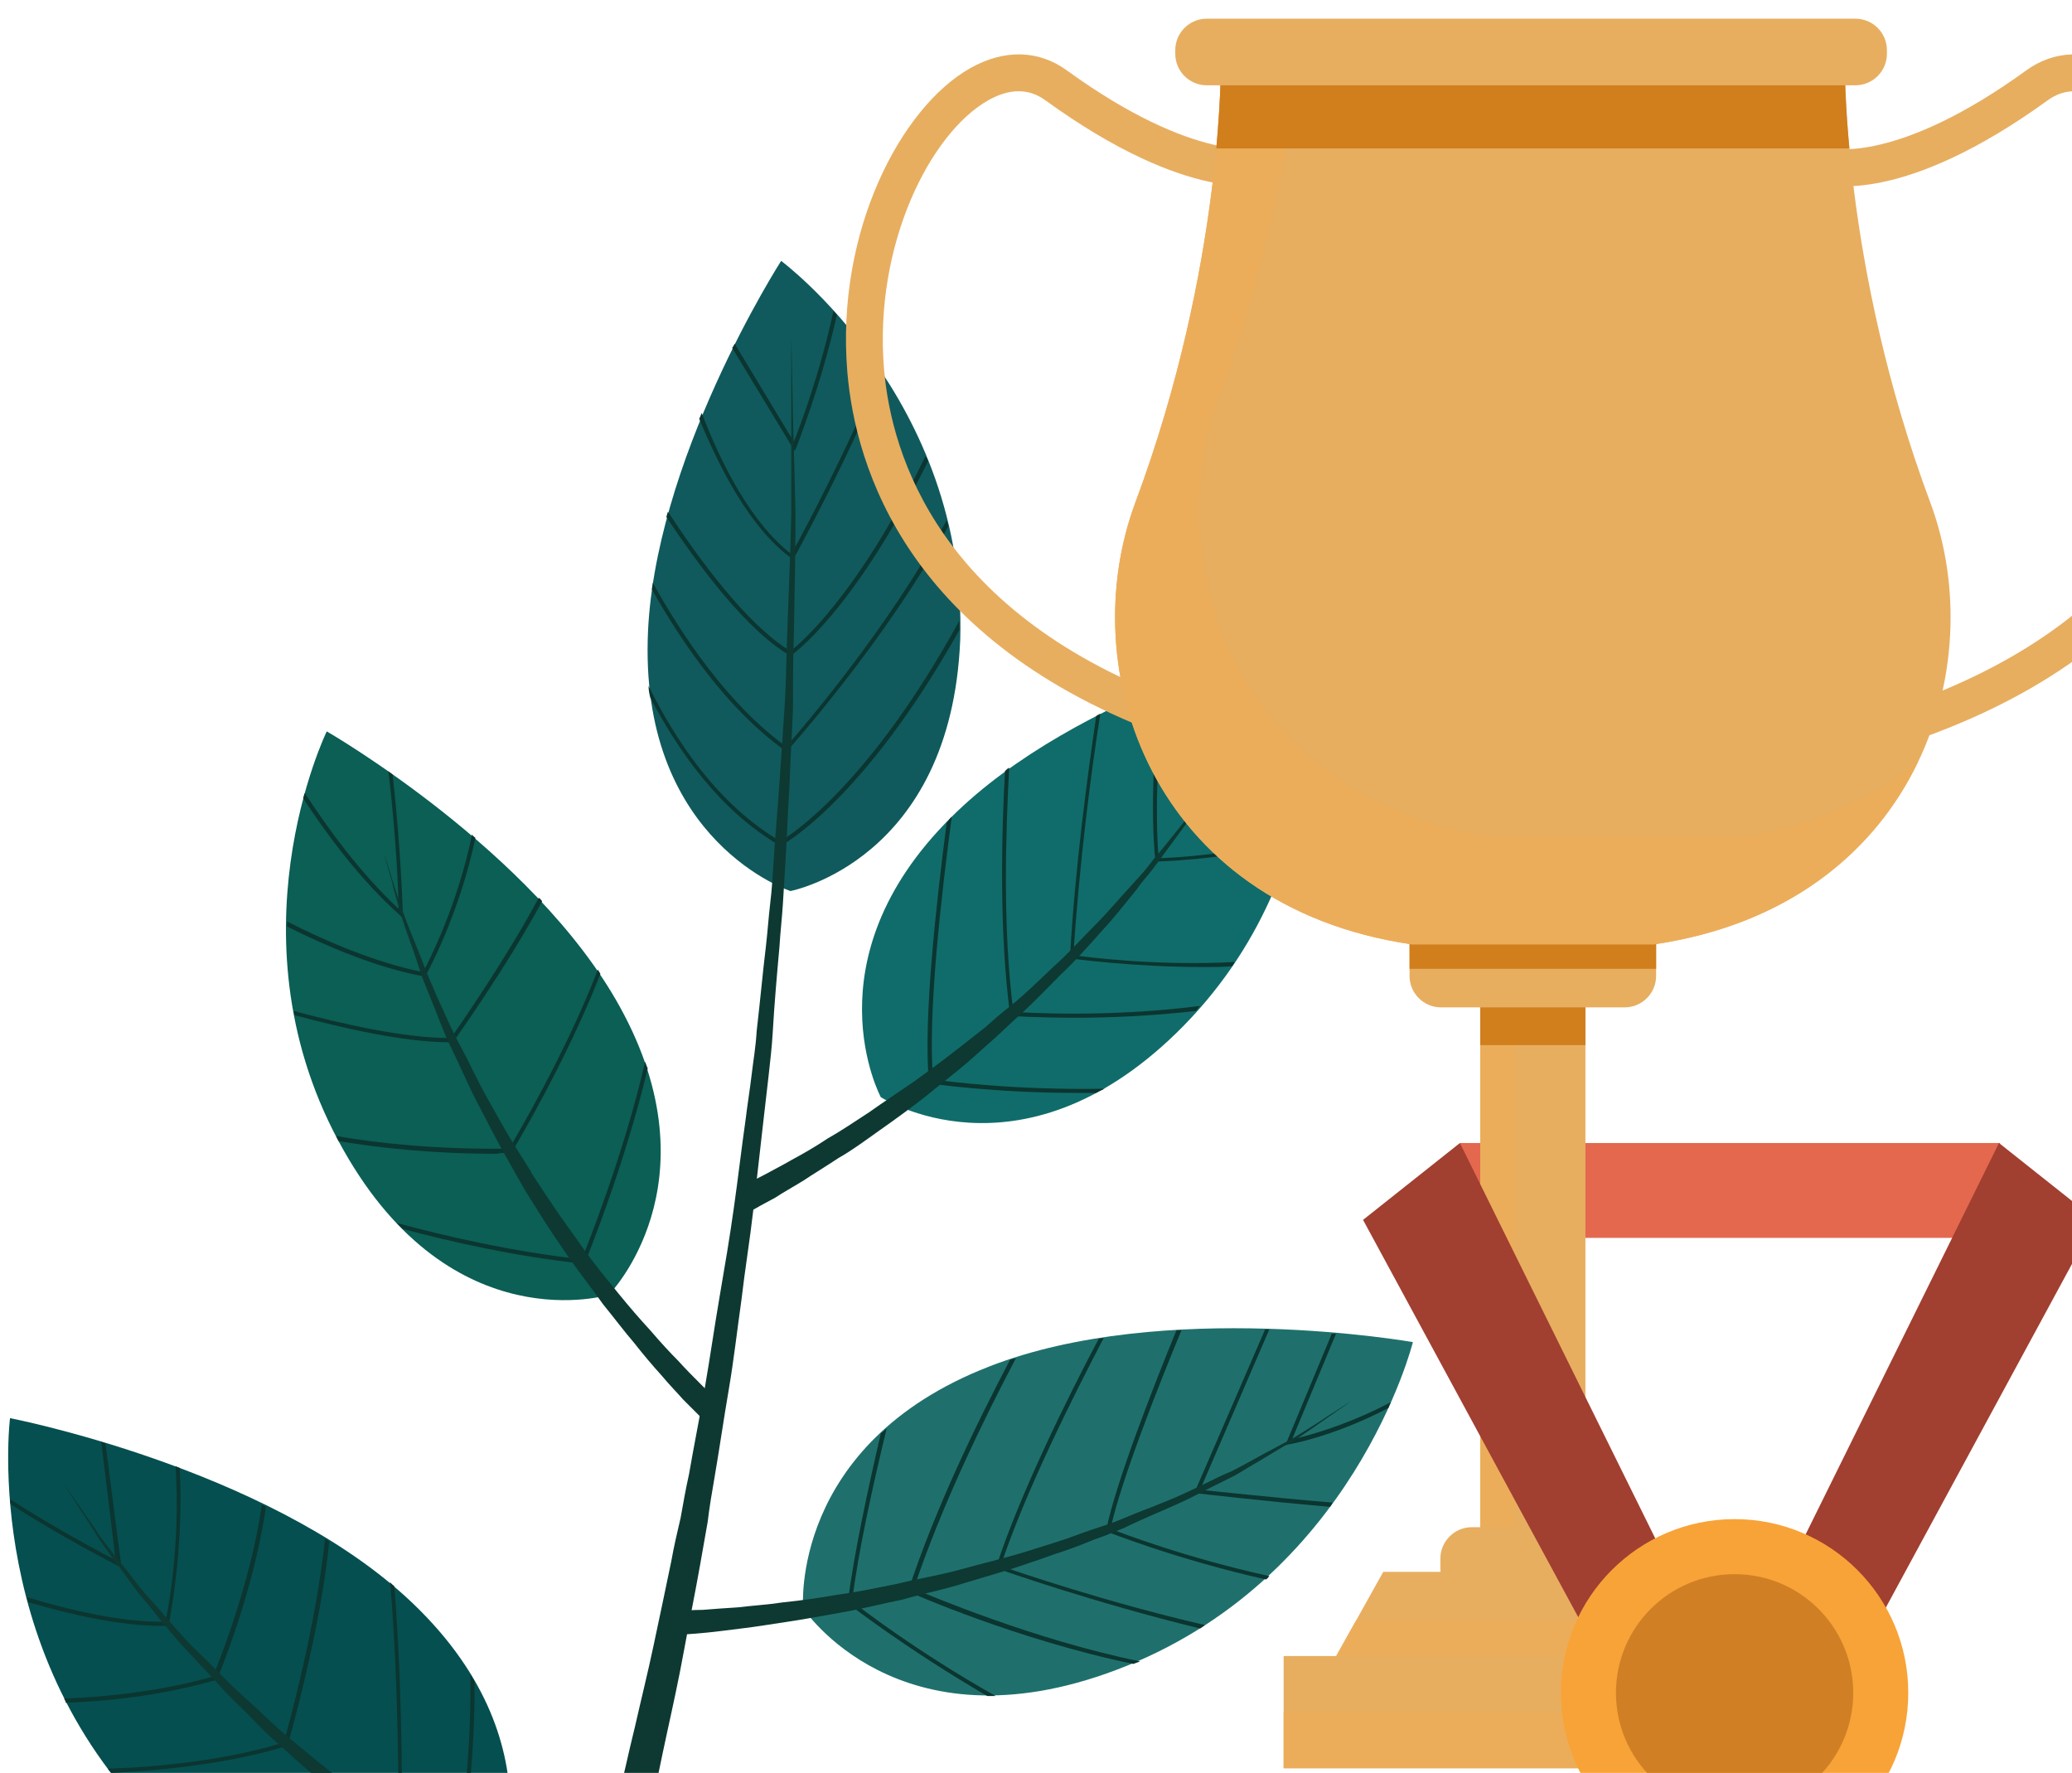 <svg width="90" height="77" viewBox="0 0 90 77" fill="none" xmlns="http://www.w3.org/2000/svg">
<path d="M21.457 82.283C21.457 82.283 24.612 75.716 17.605 69.332C11.441 63.719 0.435 61.592 0.435 61.592C0.435 61.592 -0.922 72.414 7.516 79.898C15.22 86.758 21.457 82.283 21.457 82.283Z" fill="#054F50"/>
<path d="M5.021 67.755C4.434 67.462 2.38 66.361 0.435 65.114C0.435 65.187 0.435 65.26 0.472 65.334C2.673 66.764 4.948 67.902 5.131 68.012L5.278 68.085L4.581 62.692C4.508 62.656 4.434 62.656 4.398 62.619L5.021 67.755Z" fill="#0B3530"/>
<path d="M7.259 70.616H7.332V70.543C7.332 70.506 7.993 67.425 7.809 63.756C7.736 63.719 7.699 63.719 7.626 63.683C7.846 67.058 7.296 69.956 7.186 70.433C5.351 70.47 3.113 69.956 1.169 69.369C1.169 69.442 1.206 69.516 1.242 69.589C3.113 70.139 5.241 70.616 7.039 70.616C7.076 70.616 7.149 70.616 7.259 70.616Z" fill="#0B3530"/>
<path d="M2.783 73.771C2.82 73.845 2.857 73.882 2.857 73.955C4.801 73.882 7.076 73.625 9.387 72.964H9.424V72.928C9.46 72.891 11.038 69.076 11.551 65.444C11.478 65.407 11.441 65.37 11.368 65.37C10.891 68.782 9.424 72.414 9.24 72.818C7.039 73.441 4.728 73.698 2.783 73.771Z" fill="#0B3530"/>
<path d="M4.691 76.817C4.728 76.89 4.764 76.927 4.838 77C7.076 76.89 9.974 76.596 12.469 75.826H12.505V75.789C12.505 75.716 13.899 70.983 14.303 66.948C14.229 66.911 14.193 66.874 14.119 66.838C13.716 70.69 12.469 75.202 12.322 75.679C9.827 76.45 6.929 76.743 4.691 76.817Z" fill="#0B3530"/>
<path d="M17.384 79.751L17.458 79.715V79.641C17.458 79.568 17.531 73.808 17.128 68.892C17.054 68.819 16.981 68.782 16.944 68.709C17.348 73.368 17.311 78.907 17.311 79.568C14.89 80.558 11.111 80.522 8.029 80.228C8.103 80.302 8.176 80.375 8.286 80.448C9.313 80.522 10.414 80.595 11.551 80.595C13.643 80.632 15.807 80.412 17.384 79.751Z" fill="#0B3530"/>
<path d="M19.732 81.292C18.228 82.173 15.807 82.87 13.716 83.383C13.863 83.42 13.973 83.457 14.119 83.493C16.174 82.98 18.412 82.319 19.879 81.476L19.916 81.439V81.402C19.916 81.365 20.65 77.22 20.613 73.038C20.54 72.928 20.503 72.818 20.43 72.708C20.503 76.743 19.843 80.852 19.732 81.292Z" fill="#0B3530"/>
<path d="M26.446 56.235C26.446 56.235 31.179 51.429 26.923 43.725C23.181 36.938 14.193 31.765 14.193 31.765C14.193 31.765 9.754 40.864 14.927 49.962C19.659 58.327 26.446 56.235 26.446 56.235Z" fill="#0B5F55"/>
<path d="M13.239 34.444C13.202 34.517 13.202 34.59 13.165 34.664C14.193 36.241 15.66 38.222 17.348 39.727L17.494 39.873V39.653C17.494 39.616 17.421 36.902 17.054 33.636C16.981 33.6 16.907 33.526 16.871 33.49C17.201 36.278 17.311 38.736 17.311 39.47C15.66 37.929 14.266 36.021 13.239 34.444Z" fill="#0B3530"/>
<path d="M18.448 42.441L18.485 42.368C18.522 42.331 19.953 39.727 20.65 36.388C20.613 36.351 20.54 36.315 20.503 36.241C19.879 39.323 18.595 41.818 18.375 42.221C16.357 41.818 14.193 40.901 12.469 40.02C12.469 40.093 12.469 40.167 12.469 40.24C14.229 41.121 16.394 42.038 18.412 42.405L18.448 42.441Z" fill="#0B3530"/>
<path d="M19.622 45.266H19.659L19.696 45.23C19.732 45.193 22.007 42.001 23.548 39.14C23.511 39.103 23.474 39.029 23.401 38.993C21.97 41.671 19.843 44.716 19.586 45.083C19.549 45.083 19.549 45.083 19.512 45.083C17.531 45.083 14.816 44.459 12.762 43.909C12.762 43.982 12.799 44.056 12.799 44.092C14.853 44.642 17.531 45.266 19.512 45.266C19.512 45.266 19.549 45.266 19.622 45.266Z" fill="#0B3530"/>
<path d="M22.154 50.072H22.19L22.227 50.035C22.264 49.999 24.612 46.073 26.079 42.295C26.043 42.221 26.006 42.184 25.969 42.111C24.612 45.67 22.374 49.449 22.117 49.889C18.999 49.925 16.504 49.669 14.596 49.338C14.633 49.412 14.67 49.485 14.706 49.559C16.467 49.852 18.742 50.109 21.567 50.109C21.75 50.072 21.934 50.072 22.154 50.072Z" fill="#0B3530"/>
<path d="M28.023 46.11C27.106 50.109 25.492 54.144 25.272 54.694C22.264 54.364 19.256 53.667 17.238 53.117C17.311 53.19 17.421 53.3 17.494 53.374C19.549 53.924 22.447 54.584 25.309 54.878H25.382L25.419 54.805C25.456 54.731 27.143 50.586 28.134 46.403C28.097 46.33 28.06 46.22 28.023 46.11Z" fill="#0B3530"/>
<path d="M34.334 38.699C34.334 38.699 27.913 36.608 28.134 27.803C28.317 20.063 33.93 11.331 33.93 11.331C33.93 11.331 42.038 17.348 41.708 27.803C41.304 37.379 34.334 38.699 34.334 38.699Z" fill="#105A5D"/>
<path d="M41.671 27.363C41.671 27.216 41.671 27.106 41.671 26.96C37.745 34.114 34.334 36.278 33.893 36.535C31.142 34.921 29.308 32.096 28.17 29.785C28.17 29.968 28.207 30.151 28.244 30.298C29.418 32.536 31.215 35.177 33.857 36.718L33.893 36.755L33.93 36.718C33.967 36.718 37.525 34.774 41.671 27.363Z" fill="#0B3530"/>
<path d="M34.114 32.609L34.187 32.646L34.224 32.573C34.26 32.536 38.479 27.84 41.194 22.851C41.157 22.777 41.157 22.667 41.121 22.594C38.589 27.327 34.664 31.839 34.15 32.426C31.619 30.592 29.638 27.62 28.354 25.309C28.354 25.419 28.317 25.492 28.317 25.602C29.601 27.877 31.582 30.812 34.114 32.609Z" fill="#0B3530"/>
<path d="M34.297 28.464L34.334 28.5L34.37 28.464C34.407 28.427 37.048 26.63 40.314 20.026C40.277 19.953 40.24 19.879 40.203 19.806C37.195 25.969 34.701 27.987 34.334 28.28C32.463 27.143 30.408 24.355 29.014 22.227C28.977 22.3 28.977 22.374 28.941 22.447C30.372 24.612 32.426 27.363 34.297 28.464Z" fill="#0B3530"/>
<path d="M34.37 24.245L34.444 24.318L34.48 24.245C34.517 24.208 36.865 19.879 38.296 16.32C38.259 16.247 38.222 16.21 38.186 16.137C36.865 19.439 34.737 23.438 34.37 24.061C32.609 22.704 31.289 20.062 30.482 17.935C30.445 18.008 30.408 18.118 30.372 18.192C31.252 20.319 32.573 22.924 34.37 24.245Z" fill="#0B3530"/>
<path d="M34.59 19.439C34.59 19.402 35.654 16.797 36.351 13.679C36.315 13.606 36.241 13.569 36.205 13.496C35.618 16.21 34.737 18.558 34.48 19.182L31.912 14.927C31.876 15 31.839 15.073 31.802 15.11L34.517 19.586L34.59 19.439Z" fill="#0B3530"/>
<path d="M38.259 47.651C38.259 47.651 35.067 41.708 41.304 35.508C46.77 30.041 56.859 27.583 56.859 27.583C56.859 27.583 58.583 37.562 51.099 44.863C44.239 51.54 38.259 47.651 38.259 47.651Z" fill="#106C6A"/>
<path d="M40.534 46.88C40.277 44.129 40.901 38.773 41.341 35.471C41.341 35.471 41.341 35.471 41.304 35.508C41.231 35.581 41.194 35.654 41.121 35.728C40.681 39.103 40.093 44.312 40.35 46.99V47.064H40.424C40.46 47.064 43.138 47.467 46.77 47.467C47.027 47.467 47.321 47.467 47.614 47.467C47.724 47.394 47.834 47.357 47.981 47.284C44.092 47.357 41.011 46.954 40.534 46.88Z" fill="#0B3530"/>
<path d="M44.019 43.946C43.542 40.313 43.689 36.058 43.836 33.343C43.762 33.38 43.725 33.416 43.652 33.49C43.505 36.241 43.395 40.46 43.872 44.056V44.129H43.946C43.982 44.129 45.083 44.202 46.77 44.202C48.164 44.202 49.999 44.129 51.943 43.909C52.017 43.835 52.053 43.762 52.127 43.689C48.128 44.202 44.569 43.982 44.019 43.946Z" fill="#0B3530"/>
<path d="M46.623 41.487C46.88 37.525 47.394 33.49 47.797 30.995C47.724 31.032 47.651 31.069 47.614 31.105C47.247 33.637 46.697 37.635 46.477 41.561V41.634H46.55C46.587 41.634 49.155 42.001 52.31 42.001C52.714 42.001 53.117 42.001 53.521 41.964C53.557 41.891 53.594 41.854 53.631 41.781C50.255 41.964 47.174 41.561 46.623 41.487Z" fill="#0B3530"/>
<path d="M50.329 37.269C50.145 35.214 50.329 31.986 50.512 29.711C50.439 29.748 50.402 29.748 50.329 29.785C50.145 32.096 49.962 35.324 50.182 37.342V37.415H50.256C50.292 37.415 52.787 37.379 56.089 36.645C56.125 36.572 56.125 36.498 56.162 36.462C53.117 37.158 50.806 37.269 50.329 37.269Z" fill="#0B3530"/>
<path d="M52.31 34.737C52.347 34.737 54.658 33.563 57.006 31.399C57.006 31.325 57.006 31.215 57.006 31.142C54.988 33.05 52.934 34.187 52.347 34.517C52.787 32.279 53.227 30.151 53.594 28.574C53.521 28.611 53.447 28.611 53.374 28.647C53.007 30.225 52.53 32.389 52.09 34.664L52.053 34.847L52.31 34.737Z" fill="#0B3530"/>
<path d="M34.884 69.846C34.884 69.846 34.297 62.729 42.955 59.354C50.549 56.382 61.371 58.29 61.371 58.29C61.371 58.29 58.803 68.635 48.495 72.524C38.993 76.12 34.884 69.846 34.884 69.846Z" fill="#1F706D"/>
<path d="M37.012 69.552C37.268 67.425 37.929 64.453 38.516 62.032C38.442 62.105 38.369 62.179 38.259 62.252C37.709 64.636 37.085 67.498 36.828 69.589V69.626L36.865 69.663C36.901 69.699 39.359 71.607 42.881 73.661C42.992 73.661 43.138 73.661 43.248 73.661C39.8 71.717 37.342 69.809 37.012 69.552Z" fill="#0B3530"/>
<path d="M39.69 69.002C40.864 65.48 42.698 61.702 44.129 58.987C44.055 59.023 43.945 59.023 43.872 59.06C42.441 61.775 40.607 65.554 39.47 69.039L39.433 69.112L39.506 69.149C39.58 69.186 44.239 71.24 49.228 72.267C49.338 72.231 49.412 72.194 49.522 72.157C44.862 71.203 40.313 69.259 39.69 69.002Z" fill="#0B3530"/>
<path d="M43.468 68.012C44.532 64.783 46.66 60.564 47.944 58.106C47.871 58.106 47.797 58.143 47.724 58.143C46.403 60.638 44.312 64.857 43.285 68.012L43.248 68.085L43.322 68.122C43.395 68.159 47.577 69.626 52.126 70.727C52.2 70.69 52.273 70.617 52.346 70.58C48.054 69.589 44.092 68.232 43.468 68.012Z" fill="#0B3530"/>
<path d="M48.238 66.397C48.678 64.343 50.329 60.161 51.319 57.776C51.246 57.776 51.173 57.776 51.099 57.776C50.109 60.197 48.458 64.416 48.054 66.434V66.507L48.128 66.544C48.164 66.544 51.063 67.718 54.988 68.599C55.061 68.562 55.098 68.489 55.135 68.452C51.466 67.645 48.715 66.581 48.238 66.397Z" fill="#0B3530"/>
<path d="M52.126 64.71L55.135 57.739C55.061 57.739 54.988 57.739 54.951 57.739L51.87 64.857H51.98C52.016 64.857 54.768 65.187 57.776 65.444C57.813 65.37 57.849 65.334 57.886 65.26C55.208 65.04 52.677 64.747 52.126 64.71Z" fill="#0B3530"/>
<path d="M56.125 62.509L58.033 57.923C57.96 57.923 57.923 57.923 57.849 57.923L55.832 62.766L55.978 62.729C56.015 62.729 57.923 62.399 60.307 61.151C60.344 61.041 60.381 60.968 60.418 60.895C58.4 61.959 56.639 62.399 56.125 62.509Z" fill="#0B3530"/>
<path d="M21.494 96.994C21.494 96.994 21.604 96.701 21.787 96.114C21.97 95.526 22.264 94.683 22.594 93.582C22.924 92.481 23.328 91.161 23.768 89.62C24.208 88.079 24.722 86.355 25.199 84.484C25.712 82.576 26.226 80.522 26.776 78.357C27.07 77.257 27.29 76.156 27.583 74.982C27.84 73.845 28.134 72.671 28.39 71.46C28.647 70.25 28.904 69.039 29.161 67.792C29.271 67.168 29.418 66.544 29.564 65.921C29.674 65.297 29.785 64.673 29.931 64.013C30.151 62.729 30.408 61.481 30.628 60.197C30.849 58.913 31.032 57.63 31.252 56.345C31.472 55.061 31.692 53.777 31.876 52.457C32.059 51.173 32.206 49.889 32.389 48.605C32.463 47.981 32.573 47.321 32.646 46.697C32.719 46.073 32.83 45.45 32.866 44.789C33.013 43.542 33.123 42.294 33.27 41.084C33.343 40.46 33.38 39.873 33.453 39.25C33.527 38.663 33.563 38.039 33.6 37.452C33.673 36.278 33.783 35.104 33.857 34.003C33.93 32.866 34.004 31.802 34.077 30.738C34.15 29.674 34.15 28.647 34.187 27.693C34.26 25.712 34.334 23.915 34.37 22.337C34.37 20.723 34.37 19.366 34.37 18.192C34.37 15.88 34.37 14.596 34.37 14.596C34.37 14.596 34.407 15.917 34.444 18.192C34.48 19.329 34.517 20.723 34.554 22.337C34.554 23.951 34.517 25.749 34.48 27.693C34.444 28.684 34.444 29.711 34.444 30.775C34.407 31.839 34.334 32.94 34.297 34.04C34.224 35.177 34.187 36.315 34.114 37.489C34.077 38.076 34.04 38.663 34.004 39.286C33.967 39.873 33.894 40.497 33.857 41.121C33.747 42.331 33.637 43.579 33.563 44.863C33.527 45.486 33.453 46.11 33.38 46.77C33.306 47.394 33.233 48.054 33.16 48.678C33.013 49.962 32.866 51.246 32.719 52.567C32.573 53.851 32.353 55.172 32.206 56.456C32.023 57.739 31.876 59.06 31.656 60.344C31.436 61.628 31.252 62.912 31.032 64.196C30.922 64.82 30.812 65.48 30.738 66.104C30.628 66.728 30.518 67.351 30.408 67.975C30.188 69.222 29.931 70.47 29.711 71.68C29.491 72.891 29.234 74.065 28.977 75.239C28.721 76.413 28.501 77.55 28.244 78.651C27.73 80.852 27.29 82.943 26.813 84.851C26.373 86.758 25.896 88.519 25.492 90.06C25.089 91.601 24.685 92.959 24.392 94.059C24.061 95.16 23.805 96.04 23.621 96.627C23.438 97.214 23.328 97.544 23.328 97.544L21.494 96.994Z" fill="#0D3932"/>
<path d="M32.096 51.576C32.096 51.576 32.206 51.539 32.389 51.429C32.573 51.356 32.83 51.209 33.196 51.026C33.527 50.842 33.967 50.622 34.407 50.365C34.884 50.109 35.398 49.815 35.948 49.448C36.535 49.118 37.122 48.715 37.745 48.311C38.369 47.871 39.03 47.431 39.727 46.954C40.387 46.477 41.084 45.963 41.781 45.413C42.111 45.156 42.478 44.863 42.808 44.606C43.138 44.312 43.469 44.019 43.799 43.762C44.496 43.212 45.12 42.588 45.743 42.001C46.404 41.414 46.954 40.79 47.541 40.203C48.128 39.616 48.641 38.993 49.155 38.442C49.412 38.149 49.669 37.892 49.889 37.599C50.109 37.305 50.329 37.048 50.549 36.792C50.953 36.278 51.356 35.801 51.686 35.361C52.017 34.92 52.273 34.554 52.493 34.224C52.934 33.6 53.191 33.233 53.191 33.233C53.191 33.233 52.934 33.6 52.53 34.26C52.31 34.59 52.053 34.994 51.76 35.434C51.466 35.874 51.099 36.351 50.696 36.902C50.512 37.158 50.292 37.452 50.072 37.745C49.852 38.039 49.595 38.296 49.375 38.626C48.898 39.213 48.385 39.873 47.834 40.46C47.284 41.084 46.697 41.744 46.073 42.331C45.45 42.955 44.826 43.615 44.166 44.202C43.836 44.496 43.505 44.826 43.175 45.119C42.845 45.413 42.515 45.706 42.185 46C41.524 46.587 40.827 47.1 40.167 47.651C39.507 48.164 38.846 48.641 38.222 49.081C37.599 49.522 37.012 49.962 36.425 50.292C35.874 50.659 35.324 50.989 34.884 51.283C34.407 51.576 34.004 51.796 33.673 52.016C33.343 52.2 33.05 52.347 32.866 52.457C32.683 52.567 32.573 52.603 32.573 52.603L32.096 51.576Z" fill="#0D3932"/>
<path d="M30.555 61.665C30.555 61.665 30.482 61.592 30.335 61.445C30.188 61.298 29.968 61.078 29.675 60.785C29.418 60.491 29.088 60.161 28.721 59.721C28.354 59.317 27.95 58.84 27.547 58.327C27.107 57.813 26.666 57.226 26.189 56.639C25.749 56.015 25.235 55.355 24.759 54.695C24.282 53.998 23.805 53.3 23.328 52.53C23.108 52.163 22.851 51.796 22.631 51.393C22.411 50.989 22.191 50.622 21.97 50.219C21.53 49.449 21.127 48.641 20.723 47.871C20.32 47.1 19.989 46.293 19.622 45.56C19.256 44.826 18.999 44.056 18.705 43.358C18.559 42.992 18.412 42.661 18.302 42.331C18.192 42.001 18.082 41.671 17.972 41.341C17.752 40.717 17.531 40.13 17.385 39.617C17.238 39.103 17.091 38.626 17.018 38.259C16.798 37.525 16.688 37.085 16.688 37.085C16.688 37.085 16.834 37.525 17.054 38.259C17.165 38.626 17.311 39.066 17.495 39.58C17.678 40.093 17.898 40.644 18.155 41.267C18.265 41.561 18.412 41.891 18.522 42.221C18.669 42.551 18.815 42.882 18.962 43.248C19.292 43.946 19.586 44.679 19.989 45.413C20.393 46.147 20.723 46.917 21.163 47.688C21.604 48.458 22.007 49.228 22.484 49.962C22.704 50.329 22.961 50.696 23.181 51.099C23.438 51.466 23.658 51.833 23.915 52.2C24.392 52.934 24.905 53.594 25.382 54.291C25.859 54.951 26.373 55.575 26.85 56.162C27.327 56.749 27.803 57.299 28.244 57.776C28.684 58.29 29.088 58.73 29.454 59.097C29.821 59.501 30.151 59.831 30.408 60.087C30.665 60.344 30.885 60.564 31.032 60.711C31.179 60.858 31.252 60.931 31.252 60.931L30.555 61.665Z" fill="#0D3932"/>
<path d="M29.198 69.956C29.198 69.956 29.308 69.956 29.528 69.956C29.748 69.956 30.078 69.919 30.518 69.919C30.959 69.883 31.472 69.846 32.059 69.809C32.646 69.736 33.306 69.699 34.04 69.589C34.774 69.516 35.544 69.406 36.388 69.259C37.232 69.149 38.076 68.966 38.993 68.782C39.873 68.562 40.827 68.415 41.744 68.158C42.661 67.902 43.615 67.681 44.569 67.388C45.046 67.241 45.486 67.094 45.963 66.948C46.44 66.801 46.88 66.618 47.321 66.471C47.761 66.324 48.238 66.177 48.678 65.994C49.118 65.811 49.559 65.627 49.962 65.48C50.402 65.297 50.806 65.15 51.209 64.967C51.613 64.783 52.017 64.6 52.383 64.416C52.75 64.233 53.117 64.05 53.484 63.903C53.851 63.719 54.181 63.536 54.511 63.352C55.172 62.986 55.758 62.692 56.272 62.399C56.786 62.069 57.226 61.812 57.593 61.555C58.327 61.078 58.73 60.821 58.73 60.821C58.73 60.821 58.327 61.115 57.63 61.592C57.263 61.848 56.859 62.142 56.346 62.472C55.832 62.766 55.245 63.132 54.621 63.499C54.291 63.683 53.961 63.903 53.631 64.086C53.264 64.27 52.897 64.453 52.53 64.636C52.163 64.82 51.76 65.04 51.356 65.224C50.953 65.407 50.549 65.59 50.109 65.774C49.705 65.957 49.265 66.141 48.825 66.361C48.385 66.544 47.944 66.728 47.504 66.874C47.064 67.058 46.587 67.241 46.147 67.388C45.67 67.535 45.23 67.718 44.753 67.865C43.835 68.195 42.882 68.452 41.928 68.745C41.011 69.039 40.057 69.222 39.176 69.479C38.259 69.663 37.415 69.883 36.572 70.029C35.728 70.176 34.957 70.323 34.224 70.433C33.49 70.543 32.83 70.653 32.206 70.727C31.619 70.8 31.069 70.873 30.665 70.91C30.225 70.947 29.895 70.983 29.638 70.983C29.418 70.983 29.271 71.02 29.271 71.02L29.198 69.956Z" fill="#0D3932"/>
<path d="M25.749 85.401C25.749 85.401 25.639 85.328 25.419 85.254C25.199 85.144 24.905 84.998 24.538 84.777C24.172 84.557 23.695 84.3 23.181 84.007C22.668 83.677 22.081 83.347 21.457 82.943C20.833 82.54 20.173 82.099 19.476 81.622C18.779 81.145 18.045 80.595 17.311 80.082C16.578 79.495 15.807 78.944 15.073 78.321C14.34 77.697 13.569 77.073 12.835 76.413C12.469 76.083 12.102 75.752 11.735 75.422C11.368 75.092 11.038 74.725 10.708 74.395C10.377 74.065 10.011 73.735 9.681 73.368C9.35 73.001 9.057 72.671 8.727 72.341C8.433 72.01 8.103 71.68 7.809 71.35C7.516 71.02 7.259 70.69 6.966 70.36C6.709 70.029 6.452 69.699 6.195 69.406C5.938 69.112 5.718 68.782 5.498 68.489C5.058 67.902 4.654 67.351 4.324 66.874C3.994 66.361 3.737 65.921 3.48 65.554C3.004 64.82 2.747 64.416 2.747 64.416C2.747 64.416 3.04 64.82 3.517 65.517C3.774 65.884 4.067 66.287 4.398 66.801C4.765 67.278 5.168 67.792 5.645 68.379C5.865 68.672 6.085 68.966 6.342 69.259C6.599 69.552 6.892 69.846 7.149 70.176C7.443 70.506 7.699 70.8 7.993 71.13C8.286 71.46 8.617 71.754 8.947 72.084C9.277 72.414 9.607 72.744 9.937 73.074C10.268 73.405 10.634 73.735 11.001 74.065C11.368 74.395 11.698 74.725 12.065 75.055C12.432 75.386 12.799 75.679 13.202 76.009C13.936 76.633 14.707 77.22 15.477 77.807C16.247 78.394 17.018 78.944 17.752 79.458C18.522 79.971 19.219 80.485 19.953 80.925C20.65 81.365 21.347 81.806 21.97 82.136C22.594 82.503 23.181 82.833 23.695 83.126C24.208 83.42 24.685 83.64 25.052 83.823C25.419 84.007 25.712 84.154 25.933 84.264C26.153 84.374 26.263 84.41 26.263 84.41L25.749 85.401Z" fill="#0D3932"/>
<path d="M86.872 53.763H63.413V49.643H86.872V53.763Z" fill="#E3684E"/>
<path d="M68.865 69.945H64.296V42.383H68.865V69.945Z" fill="#E7AE60"/>
<path d="M65.812 42.383H64.296V69.945H65.812V42.383Z" fill="#ECAD5A"/>
<path d="M68.865 45.391V42.383H64.296V45.391H68.865Z" fill="#D17E1D"/>
<path d="M75.121 71.924H58.04L60.083 68.269H73.078L75.121 71.924Z" fill="#E7AE60"/>
<path d="M58.891 70.402L58.04 71.924H75.121L74.27 70.402H58.891Z" fill="#ECAD5A"/>
<path d="M77.405 76.797H55.756V71.924H77.405V76.797Z" fill="#E7AE60"/>
<path d="M55.756 74.361V76.797H77.405V74.361H55.756Z" fill="#ECAD5A"/>
<path d="M70.597 68.117C70.597 68.874 69.983 69.488 69.226 69.488H63.935C63.178 69.488 62.564 68.874 62.564 68.117V67.699C62.564 66.941 63.178 66.328 63.935 66.328H69.226C69.983 66.328 70.597 66.941 70.597 67.699V68.117Z" fill="#E7AE60"/>
<path d="M50.776 32.018C39.424 27.903 37.15 20.305 36.804 16.142C36.3 10.058 39.124 4.662 42.146 2.959C43.619 2.13 45.109 2.164 46.34 3.057C51.933 7.111 54.765 6.444 54.793 6.437L55.237 7.973C54.887 8.078 51.633 8.869 45.402 4.352C44.685 3.832 43.854 3.833 42.931 4.353C40.404 5.776 37.953 10.638 38.398 16.01C38.711 19.791 40.807 26.704 51.321 30.515L50.776 32.018Z" fill="#E7AE60"/>
<path d="M83.578 32.018L83.032 30.515C93.547 26.704 95.642 19.791 95.956 16.01C96.401 10.638 93.95 5.776 91.423 4.353C90.5 3.833 89.668 3.832 88.951 4.352C82.72 8.869 79.466 8.078 79.116 7.973L79.575 6.441L79.346 7.206L79.561 6.437C79.588 6.444 82.421 7.111 88.013 3.057C89.245 2.164 90.734 2.13 92.208 2.959C95.229 4.662 98.053 10.058 97.549 16.142C97.204 20.305 94.93 27.903 83.578 32.018Z" fill="#E7AE60"/>
<path d="M71.936 42.383C71.936 43.14 71.322 43.753 70.565 43.753H62.596C61.839 43.753 61.225 43.14 61.225 42.383V40.707C61.225 39.951 61.839 39.337 62.596 39.337H70.565C71.322 39.337 71.936 39.951 71.936 40.707V42.383Z" fill="#E7AE60"/>
<path d="M71.936 42.078V40.707C71.936 39.95 71.322 39.337 70.565 39.337H62.596C61.839 39.337 61.225 39.95 61.225 40.707V42.078H71.936Z" fill="#D17E1D"/>
<path d="M83.845 21.825C79.981 11.471 80.133 2.639 80.133 2.639H66.581H53.028C53.028 2.639 53.18 11.471 49.316 21.825C46.617 29.058 49.983 39.338 61.302 41.013H66.581H71.859C83.179 39.338 86.544 29.058 83.845 21.825Z" fill="#E7AE60"/>
<path d="M75.495 36.377H70.216H64.937C53.618 34.702 50.253 24.422 52.952 17.19C55.09 11.459 55.998 6.198 56.383 2.639H53.028C53.028 2.639 53.18 11.471 49.316 21.825C46.617 29.058 49.983 39.338 61.302 41.013H66.581H71.859C77.73 40.144 81.456 36.958 83.311 33.086C81.329 34.707 78.74 35.896 75.495 36.377Z" fill="#ECAD5A"/>
<path d="M80.33 6.446C80.109 4.068 80.133 2.639 80.133 2.639H66.58H53.028C53.028 2.639 53.052 4.068 52.831 6.446H80.33Z" fill="#D17E1D"/>
<path d="M81.961 2.334C81.961 3.091 81.347 3.705 80.59 3.705H52.419C51.662 3.705 51.049 3.091 51.049 2.334V2.181C51.049 1.425 51.662 0.811 52.419 0.811H80.59C81.347 0.811 81.961 1.425 81.961 2.181V2.334Z" fill="#E7AE60"/>
<path d="M73.508 70.072L69.301 71.617L59.206 52.981L63.413 49.643L73.508 70.072Z" fill="#A13F30"/>
<path d="M76.734 70.072L80.94 71.617L91.036 52.981L86.829 49.643L76.734 70.072Z" fill="#A13F30"/>
<path d="M82.888 73.522C82.888 77.688 79.511 81.066 75.345 81.066C71.178 81.066 67.8 77.688 67.8 73.522C67.8 69.355 71.178 65.978 75.345 65.978C79.511 65.978 82.888 69.355 82.888 73.522Z" fill="#F8A337"/>
<path d="M80.498 73.522C80.498 76.368 78.191 78.675 75.345 78.675C72.498 78.675 70.191 76.368 70.191 73.522C70.191 70.675 72.498 68.368 75.345 68.368C78.191 68.368 80.498 70.675 80.498 73.522Z" fill="#D17F25"/>
</svg>
